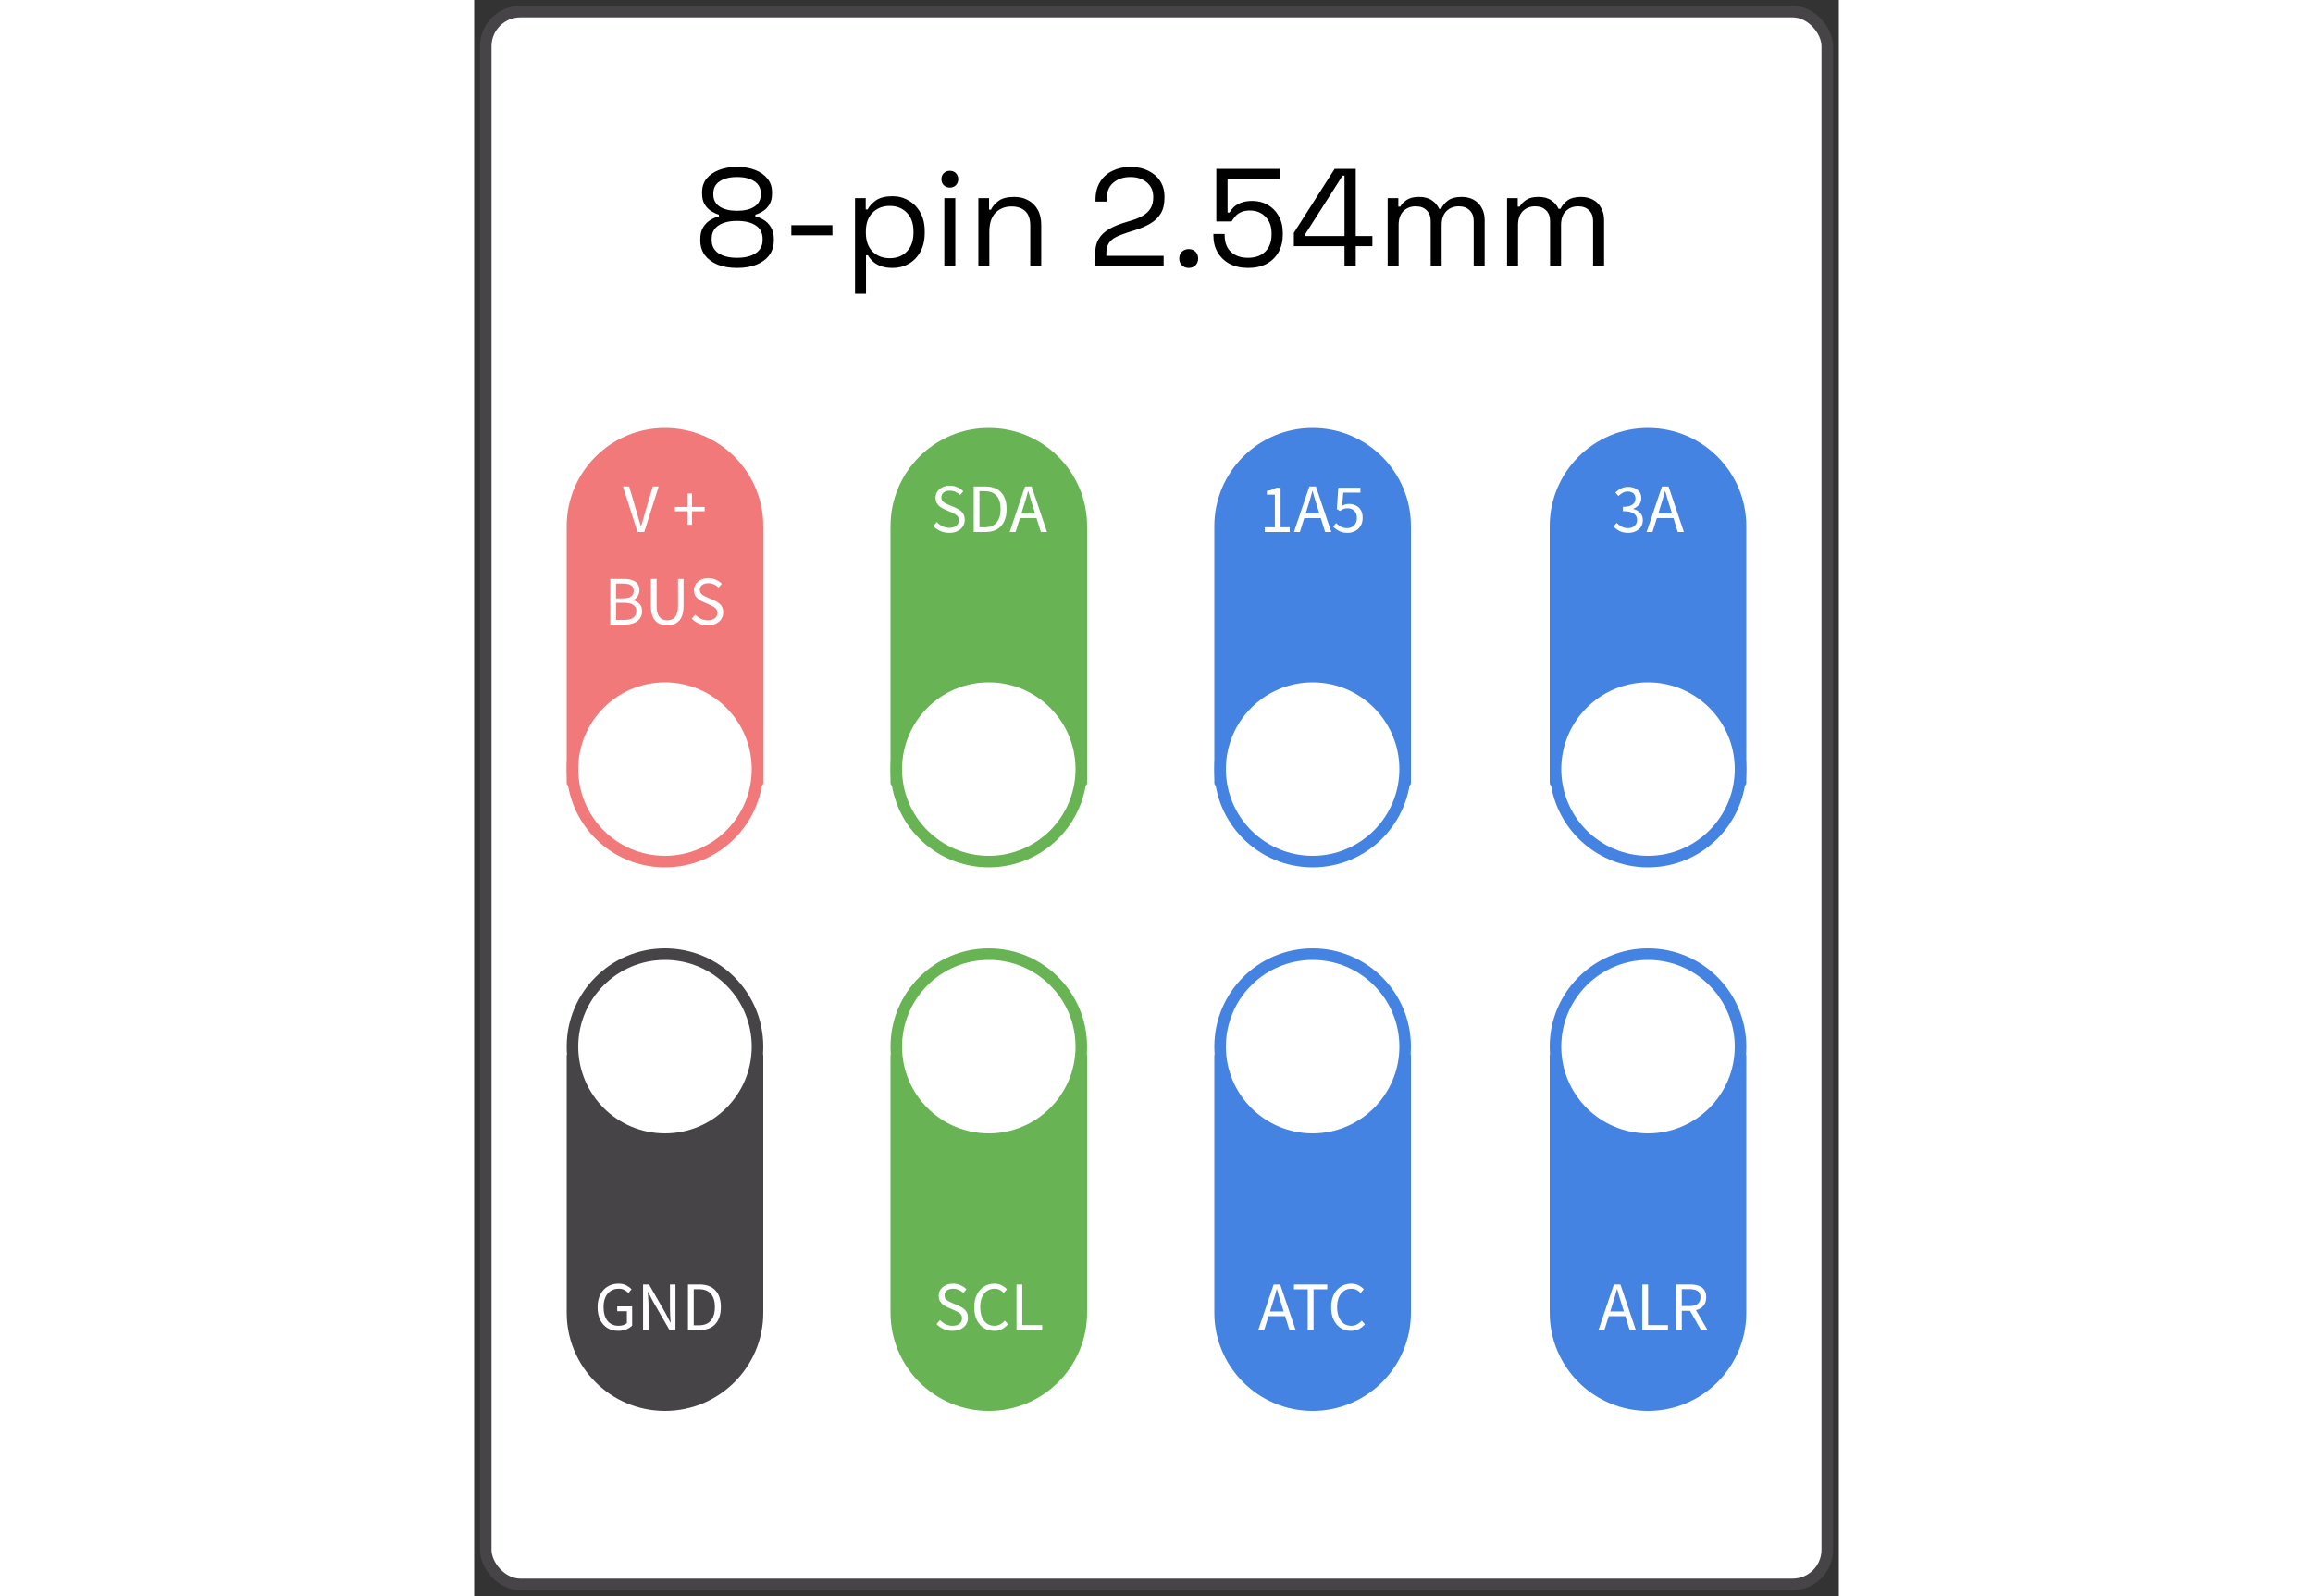 <svg width="200" viewBox="0 0 118 138" fill="none" xmlns="http://www.w3.org/2000/svg">
<rect x="0" y="0" width="118" height="138" fill="#333333" stroke="none"/>
<rect x="1" y="1" width="116" height="136" rx="3" fill="white" stroke="#474448"/>
<path d="M36 45.5C36 40.806 39.806 37 44.5 37C49.194 37 53 40.806 53 45.5V67.69C53 67.861 52.861 68 52.69 68H36.31C36.139 68 36 67.861 36 67.69V45.5Z" fill="#68B455"/>
<path d="M64 45.5C64 40.806 67.806 37 72.5 37C77.194 37 81 40.806 81 45.5V67.69C81 67.861 80.861 68 80.69 68H64.31C64.139 68 64 67.861 64 67.69V45.5Z" fill="#4483E1"/>
<path d="M93 45.5C93 40.806 96.806 37 101.5 37C106.194 37 110 40.806 110 45.5V67.69C110 67.861 109.861 68 109.69 68H93.31C93.139 68 93 67.861 93 67.69V45.5Z" fill="#4483E1"/>
<path d="M8 45.5C8 40.806 11.806 37 16.5 37C21.194 37 25 40.806 25 45.5V67.69C25 67.861 24.861 68 24.69 68H8.31C8.139 68 8 67.861 8 67.69V45.5Z" fill="#F17979"/>
<path d="M25 113.5C25 118.194 21.194 122 16.5 122C11.806 122 8 118.194 8 113.5L8 91.31C8 91.139 8.139 91 8.31 91L24.69 91C24.861 91 25 91.139 25 91.31L25 113.5Z" fill="#474448"/>
<path d="M53 113.5C53 118.194 49.194 122 44.5 122C39.806 122 36 118.194 36 113.5L36 91.31C36 91.139 36.139 91 36.31 91L52.69 91C52.861 91 53 91.139 53 91.31L53 113.5Z" fill="#68B455"/>
<path d="M81 113.5C81 118.194 77.194 122 72.5 122C67.806 122 64 118.194 64 113.5L64 91.31C64 91.139 64.139 91 64.31 91L80.69 91C80.861 91 81 91.139 81 91.31L81 113.5Z" fill="#4483E1"/>
<path d="M110 113.5C110 118.194 106.194 122 101.5 122C96.806 122 93 118.194 93 113.5L93 91.31C93 91.139 93.139 91 93.31 91L109.69 91C109.861 91 110 91.139 110 91.31L110 113.5Z" fill="#4483E1"/>
<path d="M22.732 23.168C22.084 23.168 21.52 23.072 21.04 22.88C20.568 22.68 20.2 22.404 19.936 22.052C19.68 21.692 19.552 21.272 19.552 20.792V20.66C19.552 20.244 19.64 19.9 19.816 19.628C19.992 19.356 20.204 19.148 20.452 19.004C20.708 18.852 20.944 18.756 21.16 18.716V18.56C20.944 18.496 20.72 18.392 20.488 18.248C20.264 18.104 20.076 17.908 19.924 17.66C19.78 17.412 19.708 17.108 19.708 16.748V16.616C19.708 16.16 19.836 15.772 20.092 15.452C20.356 15.124 20.716 14.872 21.172 14.696C21.628 14.52 22.148 14.432 22.732 14.432C23.324 14.432 23.844 14.52 24.292 14.696C24.748 14.872 25.104 15.124 25.36 15.452C25.624 15.772 25.756 16.16 25.756 16.616V16.748C25.756 17.108 25.684 17.412 25.54 17.66C25.396 17.908 25.212 18.104 24.988 18.248C24.764 18.392 24.54 18.496 24.316 18.56V18.716C24.54 18.756 24.776 18.852 25.024 19.004C25.272 19.148 25.48 19.356 25.648 19.628C25.824 19.9 25.912 20.244 25.912 20.66V20.792C25.912 21.272 25.784 21.692 25.528 22.052C25.272 22.404 24.904 22.68 24.424 22.88C23.952 23.072 23.388 23.168 22.732 23.168ZM22.732 22.292C23.412 22.292 23.948 22.16 24.34 21.896C24.74 21.632 24.94 21.248 24.94 20.744V20.648C24.94 20.144 24.744 19.76 24.352 19.496C23.96 19.232 23.42 19.1 22.732 19.1C22.052 19.1 21.516 19.232 21.124 19.496C20.732 19.76 20.536 20.144 20.536 20.648V20.744C20.536 21.248 20.732 21.632 21.124 21.896C21.524 22.16 22.06 22.292 22.732 22.292ZM22.732 18.224C23.372 18.224 23.872 18.104 24.232 17.864C24.6 17.616 24.784 17.268 24.784 16.82V16.724C24.784 16.268 24.6 15.92 24.232 15.68C23.864 15.432 23.364 15.308 22.732 15.308C22.1 15.308 21.6 15.432 21.232 15.68C20.864 15.92 20.68 16.268 20.68 16.724V16.82C20.68 17.268 20.864 17.616 21.232 17.864C21.6 18.104 22.1 18.224 22.732 18.224ZM27.425 20.348V19.472H30.977V20.348H27.425ZM32.934 25.4V17.132H33.858V18.104H34.026C34.178 17.808 34.422 17.544 34.758 17.312C35.102 17.08 35.578 16.964 36.185 16.964C36.69 16.964 37.15 17.088 37.566 17.336C37.989 17.576 38.325 17.92 38.574 18.368C38.83 18.816 38.958 19.356 38.958 19.988V20.144C38.958 20.768 38.834 21.308 38.586 21.764C38.337 22.22 38.002 22.568 37.578 22.808C37.161 23.048 36.697 23.168 36.185 23.168C35.778 23.168 35.429 23.112 35.142 23C34.861 22.896 34.633 22.76 34.458 22.592C34.282 22.424 34.145 22.252 34.05 22.076H33.882V25.4H32.934ZM35.934 22.328C36.541 22.328 37.033 22.136 37.41 21.752C37.794 21.36 37.986 20.816 37.986 20.12V20.012C37.986 19.316 37.794 18.776 37.41 18.392C37.033 18 36.541 17.804 35.934 17.804C35.334 17.804 34.837 18 34.446 18.392C34.062 18.776 33.87 19.316 33.87 20.012V20.12C33.87 20.816 34.062 21.36 34.446 21.752C34.837 22.136 35.334 22.328 35.934 22.328ZM40.656 23V17.132H41.604V23H40.656ZM41.136 16.22C40.928 16.22 40.752 16.152 40.608 16.016C40.472 15.88 40.404 15.708 40.404 15.5C40.404 15.284 40.472 15.108 40.608 14.972C40.752 14.836 40.928 14.768 41.136 14.768C41.344 14.768 41.516 14.836 41.652 14.972C41.788 15.108 41.856 15.284 41.856 15.5C41.856 15.708 41.788 15.88 41.652 16.016C41.516 16.152 41.344 16.22 41.136 16.22ZM43.598 23V17.132H44.522V18.128H44.69C44.818 17.848 45.034 17.596 45.338 17.372C45.65 17.14 46.106 17.024 46.706 17.024C47.146 17.024 47.538 17.116 47.882 17.3C48.234 17.484 48.514 17.756 48.722 18.116C48.93 18.476 49.034 18.92 49.034 19.448V23H48.086V19.52C48.086 18.936 47.938 18.512 47.642 18.248C47.354 17.984 46.962 17.852 46.466 17.852C45.898 17.852 45.434 18.036 45.074 18.404C44.722 18.772 44.546 19.32 44.546 20.048V23H43.598ZM53.679 23V22.124C53.679 21.524 53.783 21.044 53.991 20.684C54.207 20.324 54.503 20.036 54.879 19.82C55.263 19.596 55.719 19.404 56.247 19.244L56.907 19.04C57.267 18.928 57.583 18.792 57.855 18.632C58.127 18.464 58.339 18.256 58.491 18.008C58.643 17.752 58.719 17.44 58.719 17.072V17.024C58.719 16.496 58.535 16.08 58.167 15.776C57.799 15.464 57.327 15.308 56.751 15.308C56.143 15.308 55.647 15.472 55.263 15.8C54.879 16.12 54.687 16.608 54.687 17.264V17.432H53.727V17.276C53.727 16.668 53.859 16.152 54.123 15.728C54.387 15.304 54.747 14.984 55.203 14.768C55.659 14.544 56.175 14.432 56.751 14.432C57.327 14.432 57.835 14.54 58.275 14.756C58.723 14.972 59.071 15.272 59.319 15.656C59.567 16.04 59.691 16.488 59.691 17V17.108C59.691 17.652 59.583 18.104 59.367 18.464C59.151 18.816 58.851 19.104 58.467 19.328C58.091 19.552 57.647 19.744 57.135 19.904L56.487 20.108C56.079 20.236 55.739 20.372 55.467 20.516C55.203 20.652 55.003 20.828 54.867 21.044C54.731 21.26 54.663 21.552 54.663 21.92V22.124H59.619V23H53.679ZM61.785 23.168C61.553 23.168 61.357 23.092 61.197 22.94C61.045 22.788 60.969 22.592 60.969 22.352C60.969 22.112 61.045 21.916 61.197 21.764C61.357 21.612 61.553 21.536 61.785 21.536C62.025 21.536 62.221 21.612 62.373 21.764C62.525 21.916 62.601 22.112 62.601 22.352C62.601 22.592 62.525 22.788 62.373 22.94C62.221 23.092 62.025 23.168 61.785 23.168ZM66.933 23.168C66.317 23.168 65.785 23.052 65.337 22.82C64.889 22.58 64.541 22.252 64.293 21.836C64.045 21.412 63.921 20.924 63.921 20.372V20.228H64.893V20.336C64.893 20.968 65.077 21.452 65.445 21.788C65.813 22.124 66.301 22.292 66.909 22.292C67.549 22.292 68.049 22.112 68.409 21.752C68.769 21.392 68.949 20.9 68.949 20.276V20.168C68.949 19.568 68.773 19.092 68.421 18.74C68.077 18.38 67.629 18.2 67.077 18.2C66.757 18.2 66.493 18.252 66.285 18.356C66.077 18.452 65.913 18.576 65.793 18.728C65.673 18.872 65.573 19.012 65.493 19.148H64.173V14.6H69.693V15.476H65.145V18.38H65.313C65.401 18.22 65.521 18.064 65.673 17.912C65.833 17.76 66.045 17.632 66.309 17.528C66.573 17.424 66.901 17.372 67.293 17.372C67.781 17.372 68.221 17.484 68.613 17.708C69.013 17.932 69.329 18.252 69.561 18.668C69.801 19.084 69.921 19.58 69.921 20.156V20.288C69.921 20.856 69.801 21.356 69.561 21.788C69.321 22.22 68.977 22.56 68.529 22.808C68.081 23.048 67.549 23.168 66.933 23.168ZM75.256 23V21.284H70.876V20.132L74.404 14.6H76.228V20.408H77.668V21.284H76.228V23H75.256ZM71.848 20.408H75.256V15.188H75.088L71.848 20.264V20.408ZM78.988 23V17.132H79.912V17.864H80.08C80.192 17.656 80.376 17.464 80.632 17.288C80.888 17.112 81.248 17.024 81.712 17.024C82.168 17.024 82.536 17.124 82.816 17.324C83.104 17.524 83.312 17.768 83.44 18.056H83.608C83.744 17.768 83.948 17.524 84.22 17.324C84.5 17.124 84.888 17.024 85.384 17.024C85.776 17.024 86.12 17.104 86.416 17.264C86.712 17.424 86.944 17.656 87.112 17.96C87.288 18.256 87.376 18.612 87.376 19.028V23H86.428V19.112C86.428 18.72 86.312 18.412 86.08 18.188C85.856 17.956 85.54 17.84 85.132 17.84C84.7 17.84 84.344 17.98 84.064 18.26C83.792 18.54 83.656 18.944 83.656 19.472V23H82.708V19.112C82.708 18.72 82.592 18.412 82.36 18.188C82.136 17.956 81.82 17.84 81.412 17.84C80.98 17.84 80.624 17.98 80.344 18.26C80.072 18.54 79.936 18.944 79.936 19.472V23H78.988ZM89.312 23V17.132H90.236V17.864H90.404C90.516 17.656 90.7 17.464 90.956 17.288C91.212 17.112 91.572 17.024 92.036 17.024C92.492 17.024 92.86 17.124 93.14 17.324C93.428 17.524 93.636 17.768 93.764 18.056H93.932C94.068 17.768 94.272 17.524 94.544 17.324C94.824 17.124 95.212 17.024 95.708 17.024C96.1 17.024 96.444 17.104 96.74 17.264C97.036 17.424 97.268 17.656 97.436 17.96C97.612 18.256 97.7 18.612 97.7 19.028V23H96.752V19.112C96.752 18.72 96.636 18.412 96.404 18.188C96.18 17.956 95.864 17.84 95.456 17.84C95.024 17.84 94.668 17.98 94.388 18.26C94.116 18.54 93.98 18.944 93.98 19.472V23H93.032V19.112C93.032 18.72 92.916 18.412 92.684 18.188C92.46 17.956 92.144 17.84 91.736 17.84C91.304 17.84 90.948 17.98 90.668 18.26C90.396 18.54 90.26 18.944 90.26 19.472V23H89.312Z" fill="black"/>
<circle cx="16.5" cy="66.5" r="8" fill="white" stroke="#F17979"/>
<circle cx="16.5" cy="90.5" r="8" fill="white" stroke="#474448"/>
<circle cx="44.5" cy="66.5" r="8" fill="white" stroke="#68B455"/>
<circle cx="44.5" cy="90.5" r="8" fill="white" stroke="#68B455"/>
<circle cx="72.5" cy="66.5" r="8" fill="white" stroke="#4483E1"/>
<circle cx="72.5" cy="90.5" r="8" fill="white" stroke="#4483E1"/>
<circle cx="101.5" cy="66.5" r="8" fill="white" stroke="#4483E1"/>
<circle cx="101.5" cy="90.5" r="8" fill="white" stroke="#4483E1"/>
<path d="M41.081 46.072C40.805 46.072 40.549 46.02 40.313 45.916C40.077 45.808 39.873 45.666 39.701 45.49L40.001 45.142C40.141 45.29 40.305 45.41 40.493 45.502C40.685 45.59 40.883 45.634 41.087 45.634C41.347 45.634 41.549 45.576 41.693 45.46C41.837 45.34 41.909 45.184 41.909 44.992C41.909 44.856 41.879 44.748 41.819 44.668C41.763 44.588 41.685 44.52 41.585 44.464C41.489 44.408 41.379 44.352 41.255 44.296L40.691 44.05C40.567 43.998 40.443 43.93 40.319 43.846C40.199 43.762 40.097 43.654 40.013 43.522C39.933 43.39 39.893 43.228 39.893 43.036C39.893 42.836 39.945 42.658 40.049 42.502C40.157 42.342 40.305 42.218 40.493 42.13C40.681 42.038 40.893 41.992 41.129 41.992C41.365 41.992 41.583 42.038 41.783 42.13C41.983 42.218 42.153 42.334 42.293 42.478L42.023 42.802C41.903 42.686 41.769 42.596 41.621 42.532C41.477 42.464 41.313 42.43 41.129 42.43C40.909 42.43 40.731 42.482 40.595 42.586C40.463 42.69 40.397 42.83 40.397 43.006C40.397 43.13 40.429 43.234 40.493 43.318C40.561 43.398 40.645 43.464 40.745 43.516C40.845 43.568 40.947 43.616 41.051 43.66L41.609 43.9C41.761 43.964 41.897 44.042 42.017 44.134C42.141 44.222 42.239 44.332 42.311 44.464C42.383 44.592 42.419 44.754 42.419 44.95C42.419 45.158 42.365 45.348 42.257 45.52C42.149 45.688 41.995 45.822 41.795 45.922C41.595 46.022 41.357 46.072 41.081 46.072ZM43.194 46V42.064H44.178C44.786 42.064 45.248 42.234 45.564 42.574C45.88 42.91 46.038 43.39 46.038 44.014C46.038 44.642 45.88 45.13 45.564 45.478C45.252 45.826 44.798 46 44.202 46H43.194ZM43.692 45.592H44.142C44.602 45.592 44.946 45.454 45.174 45.178C45.406 44.898 45.522 44.51 45.522 44.014C45.522 43.518 45.406 43.138 45.174 42.874C44.946 42.606 44.602 42.472 44.142 42.472H43.692V45.592ZM47.505 43.798L47.319 44.398H48.501L48.315 43.798C48.243 43.578 48.175 43.36 48.111 43.144C48.047 42.924 47.983 42.7 47.919 42.472H47.895C47.835 42.7 47.773 42.924 47.709 43.144C47.645 43.36 47.577 43.578 47.505 43.798ZM46.305 46L47.637 42.064H48.201L49.533 46H48.999L48.627 44.8H47.193L46.815 46H46.305Z" fill="white"/>
<path d="M68.36 46V45.592H69.236V42.772H68.54V42.454C68.716 42.422 68.868 42.384 68.996 42.34C69.128 42.292 69.246 42.236 69.35 42.172H69.728V45.592H70.52V46H68.36ZM72.086 43.798L71.9 44.398H73.082L72.896 43.798C72.824 43.578 72.756 43.36 72.692 43.144C72.628 42.924 72.564 42.7 72.5 42.472H72.476C72.416 42.7 72.354 42.924 72.29 43.144C72.226 43.36 72.158 43.578 72.086 43.798ZM70.886 46L72.218 42.064H72.782L74.114 46H73.58L73.208 44.8H71.774L71.396 46H70.886ZM75.536 46.072C75.232 46.072 74.98 46.018 74.78 45.91C74.58 45.802 74.414 45.682 74.282 45.55L74.522 45.226C74.638 45.338 74.772 45.44 74.924 45.532C75.076 45.62 75.264 45.664 75.488 45.664C75.724 45.664 75.922 45.586 76.082 45.43C76.246 45.27 76.328 45.056 76.328 44.788C76.328 44.524 76.254 44.318 76.106 44.17C75.958 44.022 75.76 43.948 75.512 43.948C75.38 43.948 75.266 43.968 75.17 44.008C75.078 44.048 74.974 44.106 74.858 44.182L74.594 44.014L74.72 42.172H76.634V42.598H75.152L75.05 43.732C75.142 43.684 75.234 43.646 75.326 43.618C75.418 43.59 75.522 43.576 75.638 43.576C75.858 43.576 76.056 43.62 76.232 43.708C76.412 43.792 76.556 43.922 76.664 44.098C76.772 44.274 76.826 44.5 76.826 44.776C76.826 45.052 76.764 45.288 76.64 45.484C76.52 45.676 76.362 45.822 76.166 45.922C75.97 46.022 75.76 46.072 75.536 46.072Z" fill="white"/>
<path d="M99.793 46.072C99.489 46.072 99.235 46.018 99.031 45.91C98.827 45.798 98.661 45.672 98.533 45.532L98.785 45.208C98.901 45.328 99.037 45.434 99.193 45.526C99.349 45.618 99.539 45.664 99.763 45.664C99.995 45.664 100.185 45.6 100.333 45.472C100.481 45.344 100.555 45.174 100.555 44.962C100.555 44.81 100.515 44.678 100.435 44.566C100.359 44.45 100.231 44.36 100.051 44.296C99.875 44.232 99.635 44.2 99.331 44.2V43.822C99.603 43.822 99.817 43.79 99.973 43.726C100.133 43.662 100.247 43.576 100.315 43.468C100.383 43.36 100.417 43.24 100.417 43.108C100.417 42.92 100.357 42.772 100.237 42.664C100.121 42.556 99.961 42.502 99.757 42.502C99.597 42.502 99.449 42.538 99.313 42.61C99.181 42.682 99.057 42.776 98.941 42.892L98.677 42.58C98.825 42.44 98.989 42.326 99.169 42.238C99.349 42.146 99.551 42.1 99.775 42.1C100.107 42.1 100.381 42.186 100.597 42.358C100.813 42.526 100.921 42.764 100.921 43.072C100.921 43.304 100.857 43.494 100.729 43.642C100.601 43.79 100.433 43.904 100.225 43.984V44.008C100.457 44.06 100.653 44.17 100.813 44.338C100.973 44.502 101.053 44.716 101.053 44.98C101.053 45.204 100.997 45.398 100.885 45.562C100.773 45.726 100.621 45.852 100.429 45.94C100.241 46.028 100.029 46.072 99.793 46.072ZM102.577 43.798L102.391 44.398H103.573L103.387 43.798C103.315 43.578 103.247 43.36 103.183 43.144C103.119 42.924 103.055 42.7 102.991 42.472H102.967C102.907 42.7 102.845 42.924 102.781 43.144C102.717 43.36 102.649 43.578 102.577 43.798ZM101.377 46L102.709 42.064H103.273L104.605 46H104.071L103.699 44.8H102.265L101.887 46H101.377Z" fill="white"/>
<path d="M14.124 46L12.864 42.064H13.398L14.028 44.188C14.1 44.42 14.162 44.638 14.214 44.842C14.27 45.042 14.336 45.258 14.412 45.49H14.436C14.508 45.258 14.572 45.042 14.628 44.842C14.684 44.638 14.746 44.42 14.814 44.188L15.444 42.064H15.954L14.706 46H14.124ZM18.449 45.376V44.206H17.357V43.834H18.449V42.664H18.839V43.834H19.931V44.206H18.839V45.376H18.449ZM11.77 54V50.064H12.94C13.207 50.064 13.441 50.096 13.642 50.16C13.845 50.224 14.004 50.326 14.116 50.466C14.232 50.606 14.29 50.792 14.29 51.024C14.29 51.22 14.239 51.398 14.139 51.558C14.043 51.714 13.902 51.822 13.713 51.882V51.906C13.95 51.95 14.142 52.05 14.29 52.206C14.441 52.362 14.518 52.576 14.518 52.848C14.518 53.104 14.454 53.318 14.325 53.49C14.201 53.662 14.027 53.79 13.803 53.874C13.579 53.958 13.319 54 13.024 54H11.77ZM12.268 51.738H12.85C13.185 51.738 13.428 51.68 13.575 51.564C13.723 51.448 13.797 51.29 13.797 51.09C13.797 50.862 13.72 50.7 13.563 50.604C13.412 50.508 13.181 50.46 12.873 50.46H12.268V51.738ZM12.268 53.604H12.951C13.291 53.604 13.556 53.542 13.743 53.418C13.931 53.29 14.025 53.094 14.025 52.83C14.025 52.586 13.931 52.408 13.743 52.296C13.559 52.18 13.296 52.122 12.951 52.122H12.268V53.604ZM16.695 54.072C16.427 54.072 16.185 54.018 15.969 53.91C15.757 53.802 15.589 53.624 15.465 53.376C15.341 53.128 15.279 52.794 15.279 52.374V50.064H15.777V52.386C15.777 52.702 15.817 52.952 15.897 53.136C15.981 53.316 16.091 53.444 16.227 53.52C16.367 53.596 16.523 53.634 16.695 53.634C16.871 53.634 17.029 53.596 17.169 53.52C17.309 53.444 17.419 53.316 17.499 53.136C17.583 52.952 17.625 52.702 17.625 52.386V50.064H18.105V52.374C18.105 52.794 18.043 53.128 17.919 53.376C17.795 53.624 17.627 53.802 17.415 53.91C17.203 54.018 16.963 54.072 16.695 54.072ZM20.197 54.072C19.921 54.072 19.665 54.02 19.429 53.916C19.193 53.808 18.989 53.666 18.817 53.49L19.117 53.142C19.257 53.29 19.421 53.41 19.609 53.502C19.801 53.59 19.999 53.634 20.203 53.634C20.463 53.634 20.665 53.576 20.809 53.46C20.953 53.34 21.025 53.184 21.025 52.992C21.025 52.856 20.995 52.748 20.935 52.668C20.879 52.588 20.801 52.52 20.701 52.464C20.605 52.408 20.495 52.352 20.371 52.296L19.807 52.05C19.683 51.998 19.559 51.93 19.435 51.846C19.315 51.762 19.213 51.654 19.129 51.522C19.049 51.39 19.009 51.228 19.009 51.036C19.009 50.836 19.061 50.658 19.165 50.502C19.273 50.342 19.421 50.218 19.609 50.13C19.797 50.038 20.009 49.992 20.245 49.992C20.481 49.992 20.699 50.038 20.899 50.13C21.099 50.218 21.269 50.334 21.409 50.478L21.139 50.802C21.019 50.686 20.885 50.596 20.737 50.532C20.593 50.464 20.429 50.43 20.245 50.43C20.025 50.43 19.847 50.482 19.711 50.586C19.579 50.69 19.513 50.83 19.513 51.006C19.513 51.13 19.545 51.234 19.609 51.318C19.677 51.398 19.761 51.464 19.861 51.516C19.961 51.568 20.063 51.616 20.167 51.66L20.725 51.9C20.877 51.964 21.013 52.042 21.133 52.134C21.257 52.222 21.355 52.332 21.427 52.464C21.499 52.592 21.535 52.754 21.535 52.95C21.535 53.158 21.481 53.348 21.373 53.52C21.265 53.688 21.111 53.822 20.911 53.922C20.711 54.022 20.473 54.072 20.197 54.072Z" fill="white"/>
<path d="M12.448 115.072C12.104 115.072 11.798 114.992 11.53 114.832C11.262 114.668 11.052 114.434 10.9 114.13C10.748 113.826 10.672 113.46 10.672 113.032C10.672 112.608 10.75 112.244 10.906 111.94C11.062 111.636 11.276 111.402 11.548 111.238C11.82 111.074 12.13 110.992 12.478 110.992C12.75 110.992 12.978 111.044 13.162 111.148C13.35 111.248 13.5 111.358 13.612 111.478L13.336 111.802C13.236 111.698 13.12 111.61 12.988 111.538C12.856 111.466 12.69 111.43 12.49 111.43C12.226 111.43 11.996 111.496 11.8 111.628C11.604 111.756 11.452 111.938 11.344 112.174C11.24 112.41 11.188 112.692 11.188 113.02C11.188 113.516 11.3 113.91 11.524 114.202C11.752 114.49 12.076 114.634 12.496 114.634C12.636 114.634 12.77 114.614 12.898 114.574C13.026 114.53 13.128 114.472 13.204 114.4V113.374H12.37V112.96H13.66V114.616C13.536 114.748 13.368 114.858 13.156 114.946C12.948 115.03 12.712 115.072 12.448 115.072ZM14.604 115V111.064H15.12L16.541 113.536L16.968 114.352H16.991C16.98 114.152 16.965 113.946 16.95 113.734C16.938 113.518 16.931 113.306 16.931 113.098V111.064H17.405V115H16.89L15.461 112.522L15.036 111.712H15.011C15.027 111.908 15.041 112.11 15.053 112.318C15.069 112.526 15.078 112.734 15.078 112.942V115H14.604ZM18.488 115V111.064H19.472C20.08 111.064 20.542 111.234 20.858 111.574C21.174 111.91 21.332 112.39 21.332 113.014C21.332 113.642 21.174 114.13 20.858 114.478C20.546 114.826 20.092 115 19.496 115H18.488ZM18.986 114.592H19.436C19.896 114.592 20.24 114.454 20.468 114.178C20.7 113.898 20.816 113.51 20.816 113.014C20.816 112.518 20.7 112.138 20.468 111.874C20.24 111.606 19.896 111.472 19.436 111.472H18.986V114.592Z" fill="white"/>
<path d="M41.357 115.072C41.081 115.072 40.825 115.02 40.589 114.916C40.353 114.808 40.149 114.666 39.977 114.49L40.277 114.142C40.417 114.29 40.581 114.41 40.769 114.502C40.961 114.59 41.159 114.634 41.363 114.634C41.623 114.634 41.825 114.576 41.969 114.46C42.113 114.34 42.185 114.184 42.185 113.992C42.185 113.856 42.155 113.748 42.095 113.668C42.039 113.588 41.961 113.52 41.861 113.464C41.765 113.408 41.655 113.352 41.531 113.296L40.967 113.05C40.843 112.998 40.719 112.93 40.595 112.846C40.475 112.762 40.373 112.654 40.289 112.522C40.209 112.39 40.169 112.228 40.169 112.036C40.169 111.836 40.221 111.658 40.325 111.502C40.433 111.342 40.581 111.218 40.769 111.13C40.957 111.038 41.169 110.992 41.405 110.992C41.641 110.992 41.859 111.038 42.059 111.13C42.259 111.218 42.429 111.334 42.569 111.478L42.299 111.802C42.179 111.686 42.045 111.596 41.897 111.532C41.753 111.464 41.589 111.43 41.405 111.43C41.185 111.43 41.007 111.482 40.871 111.586C40.739 111.69 40.673 111.83 40.673 112.006C40.673 112.13 40.705 112.234 40.769 112.318C40.837 112.398 40.921 112.464 41.021 112.516C41.121 112.568 41.223 112.616 41.327 112.66L41.885 112.9C42.037 112.964 42.173 113.042 42.293 113.134C42.417 113.222 42.515 113.332 42.587 113.464C42.659 113.592 42.695 113.754 42.695 113.95C42.695 114.158 42.641 114.348 42.533 114.52C42.425 114.688 42.271 114.822 42.071 114.922C41.871 115.022 41.633 115.072 41.357 115.072ZM44.958 115.072C44.63 115.072 44.336 114.992 44.076 114.832C43.82 114.668 43.616 114.434 43.464 114.13C43.316 113.826 43.242 113.46 43.242 113.032C43.242 112.608 43.318 112.244 43.47 111.94C43.622 111.636 43.83 111.402 44.094 111.238C44.358 111.074 44.656 110.992 44.988 110.992C45.228 110.992 45.44 111.042 45.624 111.142C45.808 111.238 45.956 111.35 46.068 111.478L45.798 111.802C45.694 111.69 45.576 111.6 45.444 111.532C45.312 111.464 45.162 111.43 44.994 111.43C44.746 111.43 44.528 111.496 44.34 111.628C44.156 111.756 44.012 111.938 43.908 112.174C43.808 112.41 43.758 112.692 43.758 113.02C43.758 113.348 43.808 113.634 43.908 113.878C44.008 114.118 44.148 114.304 44.328 114.436C44.512 114.568 44.728 114.634 44.976 114.634C45.164 114.634 45.332 114.594 45.48 114.514C45.628 114.434 45.764 114.326 45.888 114.19L46.164 114.502C46.008 114.682 45.832 114.822 45.636 114.922C45.44 115.022 45.214 115.072 44.958 115.072ZM46.897 115V111.064H47.395V114.574H49.117V115H46.897Z" fill="white"/>
<path d="M98.419 112.798L98.233 113.398H99.415L99.229 112.798C99.157 112.578 99.089 112.36 99.025 112.144C98.961 111.924 98.897 111.7 98.833 111.472H98.809C98.749 111.7 98.687 111.924 98.623 112.144C98.559 112.36 98.491 112.578 98.419 112.798ZM97.219 115L98.551 111.064H99.115L100.447 115H99.913L99.541 113.8H98.107L97.729 115H97.219ZM101.005 115V111.064H101.503V114.574H103.225V115H101.005ZM103.923 115V111.064H105.153C105.421 111.064 105.659 111.1 105.867 111.172C106.075 111.24 106.237 111.356 106.353 111.52C106.473 111.68 106.533 111.896 106.533 112.168C106.533 112.472 106.453 112.718 106.293 112.906C106.133 113.09 105.917 113.216 105.645 113.284L106.647 115H106.083L105.135 113.338H104.421V115H103.923ZM104.421 112.93H105.081C105.389 112.93 105.625 112.868 105.789 112.744C105.953 112.616 106.035 112.424 106.035 112.168C106.035 111.908 105.953 111.726 105.789 111.622C105.625 111.518 105.389 111.466 105.081 111.466H104.421V112.93Z" fill="white"/>
<path d="M69.001 112.798L68.815 113.398H69.997L69.811 112.798C69.739 112.578 69.671 112.36 69.607 112.144C69.543 111.924 69.479 111.7 69.415 111.472H69.391C69.331 111.7 69.269 111.924 69.205 112.144C69.141 112.36 69.073 112.578 69.001 112.798ZM67.801 115L69.133 111.064H69.697L71.029 115H70.495L70.123 113.8H68.689L68.311 115H67.801ZM72.075 115V111.484H70.887V111.064H73.767V111.484H72.579V115H72.075ZM75.817 115.072C75.489 115.072 75.195 114.992 74.935 114.832C74.679 114.668 74.475 114.434 74.323 114.13C74.175 113.826 74.101 113.46 74.101 113.032C74.101 112.608 74.177 112.244 74.329 111.94C74.481 111.636 74.689 111.402 74.953 111.238C75.217 111.074 75.515 110.992 75.847 110.992C76.087 110.992 76.299 111.042 76.483 111.142C76.667 111.238 76.815 111.35 76.927 111.478L76.657 111.802C76.553 111.69 76.435 111.6 76.303 111.532C76.171 111.464 76.021 111.43 75.853 111.43C75.605 111.43 75.387 111.496 75.199 111.628C75.015 111.756 74.871 111.938 74.767 112.174C74.667 112.41 74.617 112.692 74.617 113.02C74.617 113.348 74.667 113.634 74.767 113.878C74.867 114.118 75.007 114.304 75.187 114.436C75.371 114.568 75.587 114.634 75.835 114.634C76.023 114.634 76.191 114.594 76.339 114.514C76.487 114.434 76.623 114.326 76.747 114.19L77.023 114.502C76.867 114.682 76.691 114.822 76.495 114.922C76.299 115.022 76.073 115.072 75.817 115.072Z" fill="white"/>
</svg>
